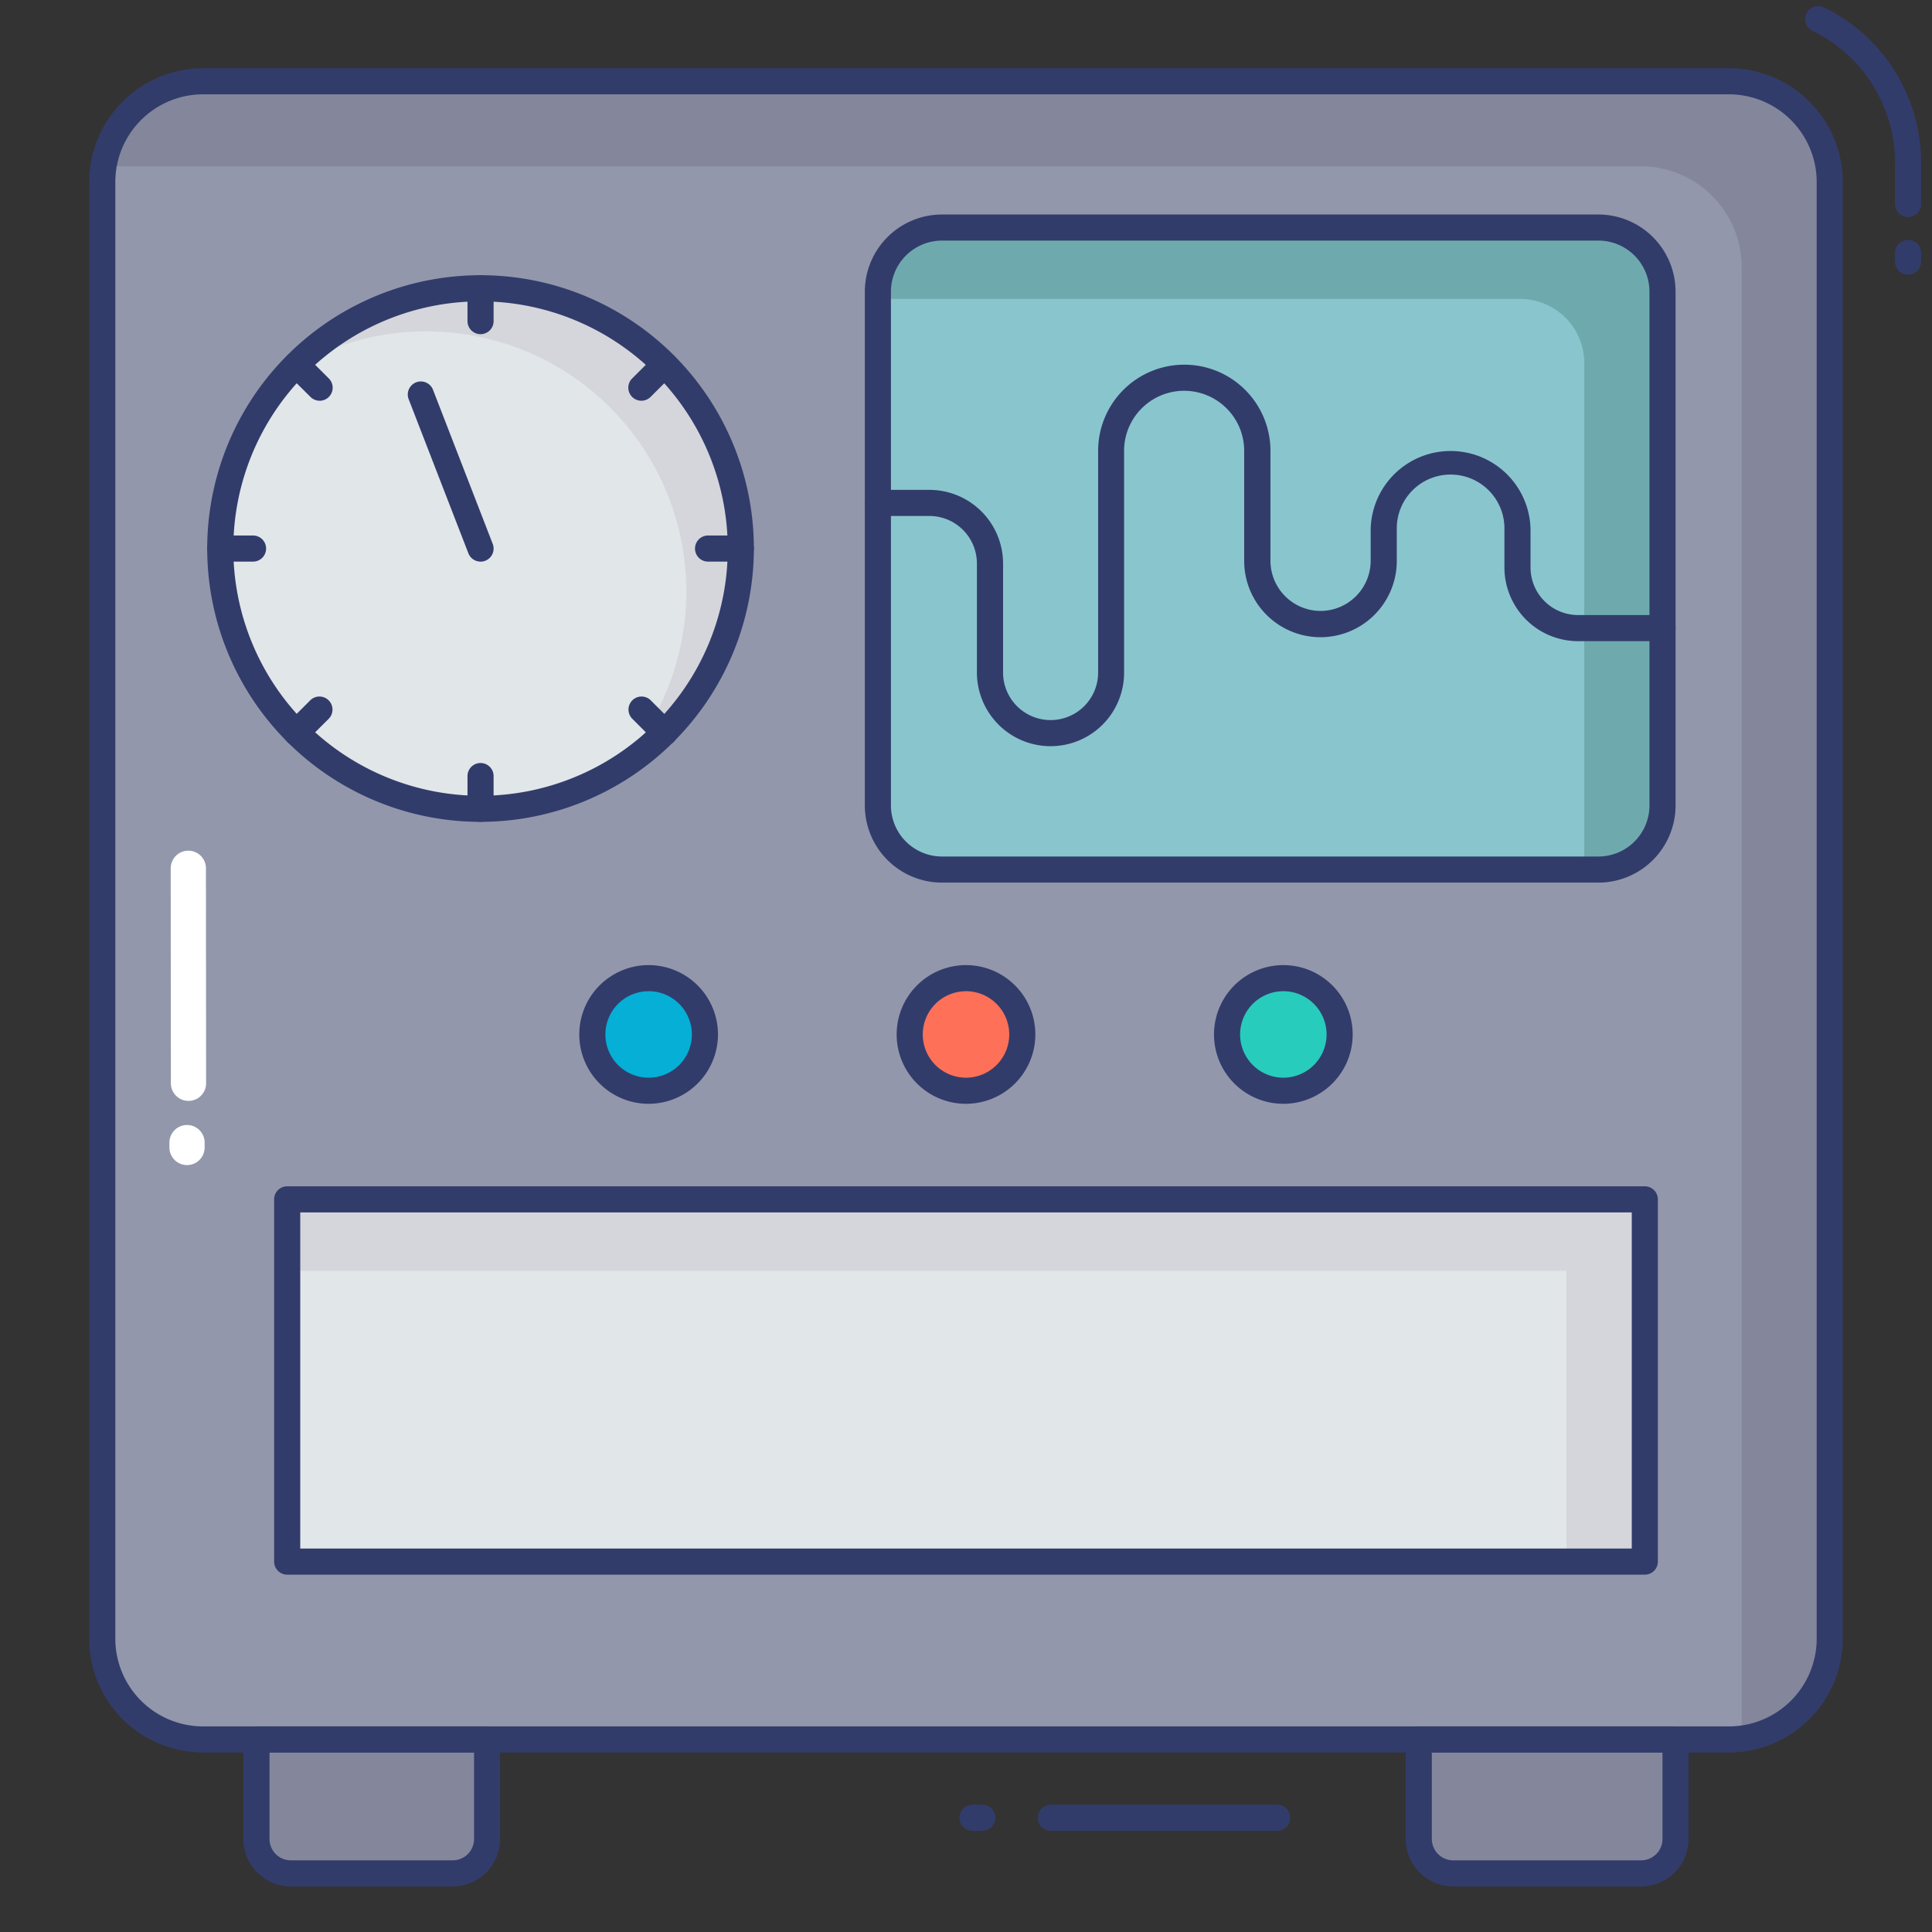 <svg id="color_line" height="512" viewBox="0 0 74 74" width="512" xmlns="http://www.w3.org/2000/svg" data-name="color line"><rect x="0" y="0" width="74" height="74" fill="#333333" stroke="none"/><rect fill="#9297ab" height="63.512" rx="3.86" width="66.167" x="3.917" y="3.113"/><path d="m70.08 6.97v55.79a3.84 3.84 0 0 1 -3.42 3.83 2.592 2.592 0 0 0 .05-.56v-55.79a3.864 3.864 0 0 0 -3.86-3.87h-58.45a3.009 3.009 0 0 0 -.43.03 3.833 3.833 0 0 1 3.81-3.29h58.44a3.856 3.856 0 0 1 3.86 3.86z" fill="#84879c"/><path d="m9.823 70.438a1.318 1.318 0 0 0 1.318 1.318h6.2a1.318 1.318 0 0 0 1.318-1.318v-3.813h-8.836z" fill="#84879c"/><path d="m17.339 72.255h-6.2a1.82 1.82 0 0 1 -1.817-1.817v-3.813a.5.5 0 0 1 .5-.5h8.833a.5.5 0 0 1 .5.5v3.813a1.82 1.82 0 0 1 -1.816 1.817zm-7.016-5.13v3.313a.818.818 0 0 0 .817.817h6.2a.818.818 0 0 0 .817-.817v-3.313z" fill="#323c6b"/><path d="m54.344 66.625v3.813a1.318 1.318 0 0 0 1.318 1.318h7.2a1.318 1.318 0 0 0 1.318-1.318v-3.813z" fill="#84879c"/><path d="m62.859 72.255h-7.2a1.82 1.82 0 0 1 -1.817-1.817v-3.813a.5.5 0 0 1 .5-.5h9.833a.5.5 0 0 1 .5.5v3.813a1.82 1.82 0 0 1 -1.816 1.817zm-8.016-5.13v3.313a.818.818 0 0 0 .817.817h7.2a.818.818 0 0 0 .817-.817v-3.313z" fill="#323c6b"/><rect fill="#89c5cd" height="24.59" rx="2.455" width="30.052" x="33.625" y="8.716"/><path d="m11 45.938h52v13.875h-52z" fill="#e1e6e9"/><circle cx="18.406" cy="21.011" fill="#e1e6e9" r="9.969"/><path d="m63.68 11.17v19.68a2.458 2.458 0 0 1 -2.46 2.46h-.54v-19.4a2.458 2.458 0 0 0 -2.46-2.46h-24.6v-.28a2.45 2.45 0 0 1 2.46-2.45h25.14a2.45 2.45 0 0 1 2.46 2.45z" fill="#6eaaad"/><path d="m63 45.94v13.87h-3v-11.14h-49v-2.73z" fill="#d5d6db"/><path d="m28.37 21.01a9.918 9.918 0 0 1 -4.86 8.55 9.965 9.965 0 0 0 -12.26-15.48 9.958 9.958 0 0 1 17.12 6.93z" fill="#d5d6db"/><g fill="#323c6b"><path d="m18.406 21.511a.5.5 0 0 1 -.466-.319l-2.281-5.886a.5.5 0 1 1 .932-.361l2.281 5.886a.5.5 0 0 1 -.466.681z"/><path d="m18.406 12.8a.5.5 0 0 1 -.5-.5v-1.258a.5.5 0 0 1 1 0v1.258a.5.5 0 0 1 -.5.5z"/><path d="m18.406 31.479a.5.5 0 0 1 -.5-.5v-1.254a.5.5 0 0 1 1 0v1.254a.5.5 0 0 1 -.5.5z"/><path d="m9.692 21.511h-1.254a.5.5 0 1 1 0-1h1.254a.5.5 0 0 1 0 1z"/><path d="m28.374 21.511h-1.254a.5.5 0 0 1 0-1h1.254a.5.5 0 0 1 0 1z"/><path d="m24.567 15.349a.5.5 0 0 1 -.354-.854l.888-.887a.5.5 0 0 1 .707.707l-.888.887a.5.5 0 0 1 -.353.147z"/><path d="m11.357 28.559a.5.5 0 0 1 -.357-.853l.888-.887a.5.5 0 0 1 .707.707l-.888.887a.5.5 0 0 1 -.35.146z"/><path d="m12.245 15.349a.5.5 0 0 1 -.354-.146l-.891-.887a.5.5 0 0 1 .707-.707l.888.887a.5.5 0 0 1 -.354.854z"/><path d="m25.455 28.559a.5.5 0 0 1 -.354-.146l-.888-.887a.5.5 0 0 1 .707-.707l.888.887a.5.5 0 0 1 -.354.854z"/></g><circle cx="49.155" cy="39.622" fill="#27ccbc" r="2.156"/><path d="m49.155 42.278a2.656 2.656 0 1 1 2.656-2.656 2.659 2.659 0 0 1 -2.656 2.656zm0-4.312a1.656 1.656 0 1 0 1.656 1.656 1.658 1.658 0 0 0 -1.656-1.657z" fill="#323c6b"/><circle cx="37" cy="39.622" fill="#fe7058" r="2.156"/><path d="m37 42.278a2.656 2.656 0 1 1 2.656-2.656 2.659 2.659 0 0 1 -2.656 2.656zm0-4.312a1.656 1.656 0 1 0 1.656 1.656 1.658 1.658 0 0 0 -1.656-1.657z" fill="#323c6b"/><circle cx="24.845" cy="39.622" fill="#05afd6" r="2.156"/><path d="m24.845 42.278a2.656 2.656 0 1 1 2.655-2.656 2.659 2.659 0 0 1 -2.655 2.656zm0-4.312a1.656 1.656 0 1 0 1.655 1.656 1.658 1.658 0 0 0 -1.655-1.657z" fill="#323c6b"/><path d="m73.083 10.521a.5.5 0 0 1 -.5-.5v-.333a.5.5 0 0 1 1 0v.333a.5.5 0 0 1 -.5.5z" fill="#323c6b"/><path d="m48.917 70.125h-8.667a.5.5 0 0 1 0-1h8.667a.5.5 0 0 1 0 1z" fill="#323c6b"/><path d="m37.625 70.125h-.375a.5.5 0 0 1 0-1h.375a.5.5 0 0 1 0 1z" fill="#323c6b"/><path d="m73.083 8.313a.5.5 0 0 1 -.5-.5v-1.613a5.616 5.616 0 0 0 -3.175-5.028.5.5 0 0 1 .434-.9 6.623 6.623 0 0 1 3.741 5.928v1.613a.5.5 0 0 1 -.5.5z" fill="#323c6b"/><path d="m66.224 67.125h-58.448a4.365 4.365 0 0 1 -4.359-4.36v-55.792a4.365 4.365 0 0 1 4.359-4.36h58.448a4.365 4.365 0 0 1 4.359 4.36v55.792a4.365 4.365 0 0 1 -4.359 4.36zm-58.448-63.512a3.363 3.363 0 0 0 -3.359 3.36v55.792a3.363 3.363 0 0 0 3.359 3.36h58.448a3.363 3.363 0 0 0 3.359-3.36v-55.792a3.363 3.363 0 0 0 -3.359-3.36z" fill="#323c6b"/><rect fill="none" height="24.59" rx="2.455" width="30.052" x="33.625" y="8.716"/><path d="m11 45.938h52v13.875h-52z" fill="none"/><rect fill="none" height="24.59" rx="2.455" width="30.052" x="33.625" y="8.716"/><path d="m11 45.938h52v13.875h-52z" fill="none"/><path d="m61.223 33.806h-25.143a2.958 2.958 0 0 1 -2.955-2.955v-19.681a2.958 2.958 0 0 1 2.955-2.954h25.143a2.958 2.958 0 0 1 2.955 2.955v19.68a2.958 2.958 0 0 1 -2.955 2.955zm-25.143-24.59a1.957 1.957 0 0 0 -1.955 1.955v19.68a1.957 1.957 0 0 0 1.955 1.955h25.143a1.957 1.957 0 0 0 1.955-1.955v-19.681a1.957 1.957 0 0 0 -1.955-1.955z" fill="#323c6b"/><path d="m63 60.313h-52a.5.5 0 0 1 -.5-.5v-13.875a.5.5 0 0 1 .5-.5h52a.5.5 0 0 1 .5.5v13.875a.5.5 0 0 1 -.5.5zm-51.5-1h51v-12.875h-51z" fill="#323c6b"/><path d="m18.406 31.479a10.469 10.469 0 1 1 10.469-10.468 10.481 10.481 0 0 1 -10.469 10.468zm0-19.937a9.469 9.469 0 1 0 9.469 9.469 9.48 9.48 0 0 0 -9.469-9.469z" fill="#323c6b"/><path d="m40.238 28.581a2.824 2.824 0 0 1 -2.82-2.82v-4.178a1.822 1.822 0 0 0 -1.82-1.82h-1.968a.5.5 0 0 1 0-1h1.97a2.824 2.824 0 0 1 2.82 2.82v4.177a1.82 1.82 0 1 0 3.641 0v-8.492a3.3 3.3 0 1 1 6.6 0v4.214a1.924 1.924 0 0 0 1.916 1.918 1.925 1.925 0 0 0 1.923-1.919v-1.2a3.062 3.062 0 0 1 6.123 0v1.457a1.822 1.822 0 0 0 1.82 1.82h3.237a.5.5 0 0 1 0 1h-3.237a2.824 2.824 0 0 1 -2.82-2.82v-1.454a2.062 2.062 0 1 0 -4.123 0v1.2a2.922 2.922 0 1 1 -5.845 0v-4.216a2.3 2.3 0 0 0 -4.6 0v8.492a2.813 2.813 0 0 1 -2.82 2.82z" fill="#323c6b"/><path d="m6.489 43.759a.674.674 0 0 1 1.349.011v.184a.674.674 0 1 1 -1.349-.006z" fill="#fff"/><path d="m6.539 33.25a.674.674 0 0 1 1.349.015l.006 8.235a.674.674 0 1 1 -1.349-.015l-.007-8.234z" fill="#fff"/></svg>